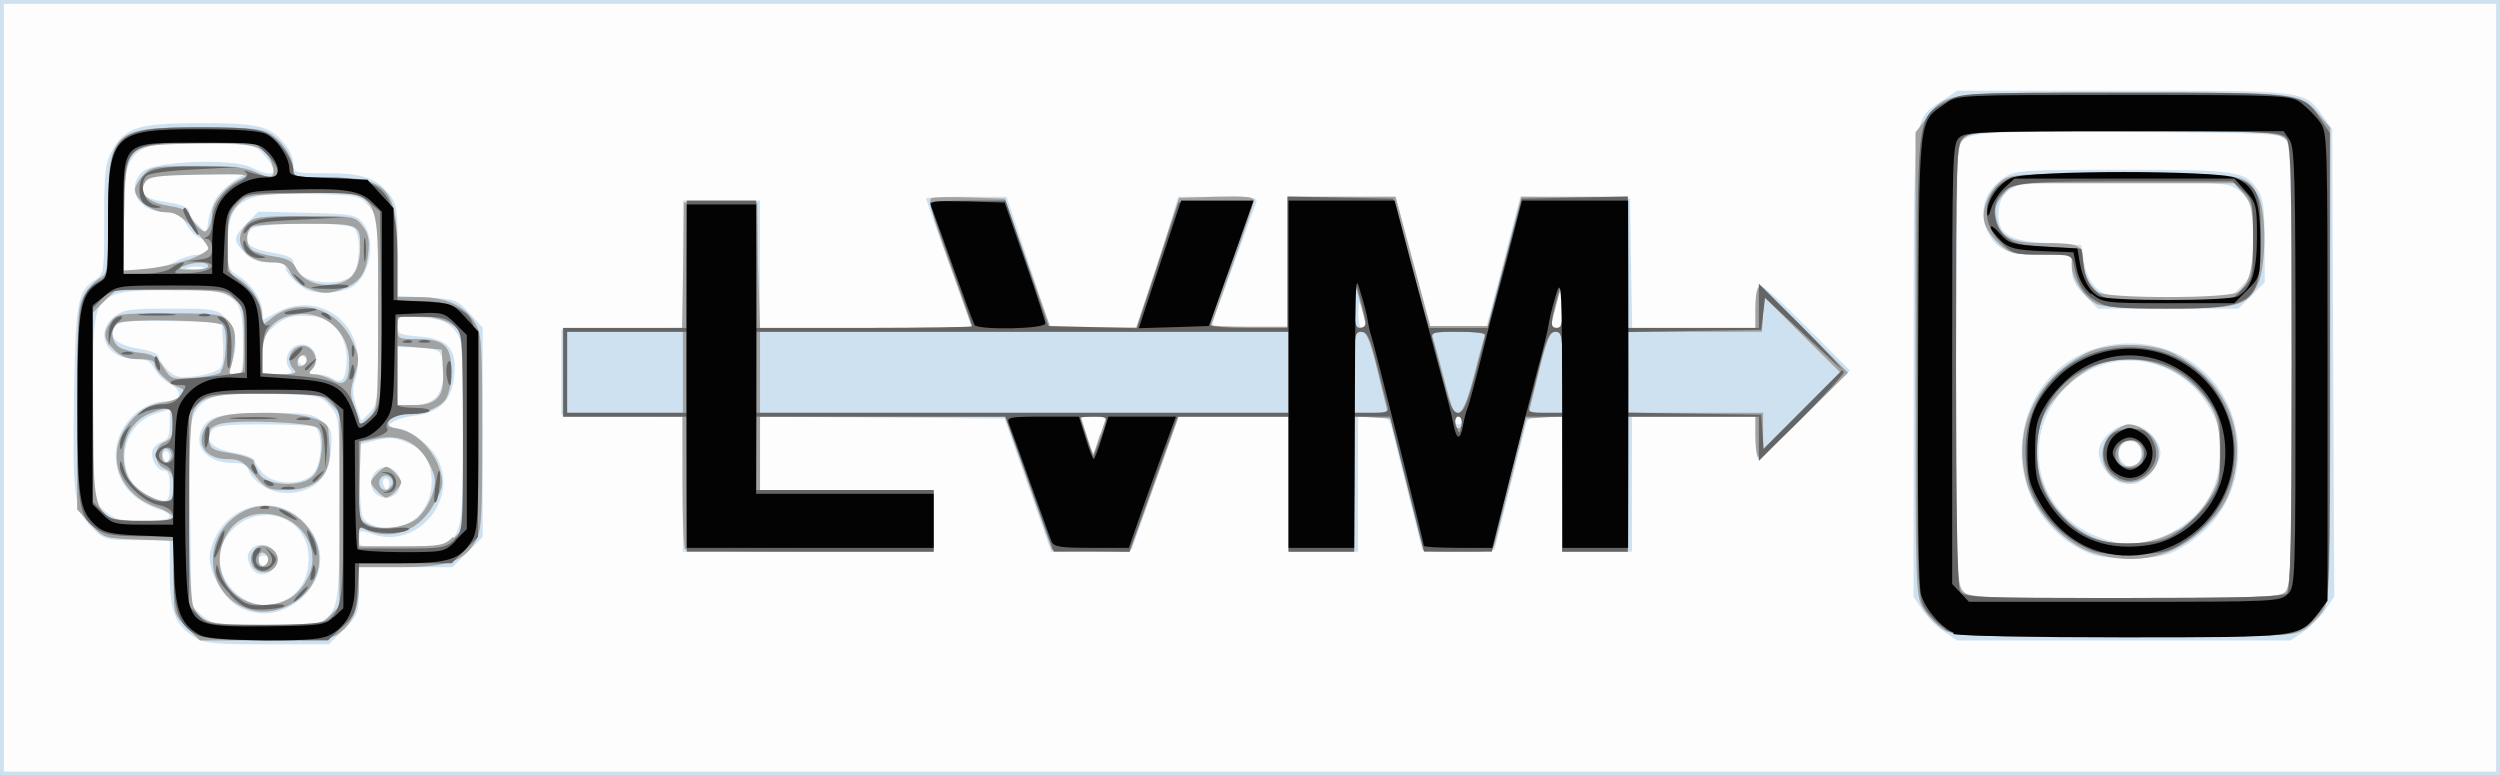 <svg xmlns="http://www.w3.org/2000/svg" width="648" height="201"><rect width="100%" height="100%" fill="#333333" stroke="none"/><path fill="#fdfdfd" d="M0 100.5V0h648v201H0z"/><path fill="#cee1f1" d="M0 100.5V0h648v201H0zm647 0V1H1v199h646zM50.3 165.04c-4.9-2.98-6.3-6.67-6.3-16.5V140h-8.47c-8.32 0-8.52-.06-11.92-3.46-4.4-4.47-4.9-7.87-4.4-35.58.4-22.8.9-25.5 5.5-28.47C27 71 27 70.5 27 56.8c0-12.5.3-14.5 2.1-17.87 3.4-6 6.8-7 23-7 15.2 0 18 .7 21.86 5.6 1.2 1.46 2.1 3.7 2.1 5 0 2.3.27 2.38 8.6 2.38 9.35 0 12.9 1.2 16.35 5.6 1.9 2.4 2.1 4 2.1 14.4v11.8l7.6.4c7.3.4 7.8.6 11 4.1l3.4 3.7v54.3l-3.9 3.9-3.9 3.9H93v6.1c0 5.8-.22 6.4-3.88 10l-3.88 3.9H69.37c-13.98 0-16.25-.2-19.07-1.9zm33.8-4.32c3.56-2.75 3.9-5.27 3.9-29.1 0-23.4 0-23.52-2.4-26.3-2.33-2.7-2.83-2.83-13.14-3.16-15.32-.5-19.1.24-21.55 4.16-1.8 2.97-1.9 4.74-1.6 27.02l.3 23.84 2.8 2.4c2.7 2.3 3.5 2.42 16.5 2.4 9.2-.03 14.3-.44 15.3-1.26zm-22.8-3.8c-4.05-2.6-7.7-9.87-6.85-13.7 3.1-14.15 20.53-16.74 27.15-4.02 6.12 11.78-8.97 24.97-20.3 17.72zm12.6-1.37c4-2.07 6.1-5.8 6.1-10.88 0-11.23-13.67-15.27-20.83-6.16C52 147.7 63.5 161 73.9 155.6zm-9.04-8.95c-.9-1.98-.87-2.9.16-4.12 2.8-3.4 8.7.56 6.37 4.27-1.8 2.85-5.2 2.77-6.6-.15zm5.14-1.66c0-.52-.67-.94-1.5-.94-1.55 0-2 1.18-.86 2.3.8.8 2.36-.1 2.36-1.36zm-1.66-18.82c-1.74-1.1-3.46-2.9-3.82-4.05-.5-1.57-1.5-2.07-4.15-2.07-6.43 0-10.22-4.04-8.12-8.64C53.82 107.9 57.4 107 69.4 107c10.1 0 11.63.24 14.08 2.16 2.5 1.98 2.7 2.6 2.3 7.56-.35 4.1-1.08 6.03-3 7.95-3.5 3.5-10.13 4.16-14.44 1.45zM81 123c2.58-2.58 2.88-11.45.42-12.4-.87-.33-6.9-.6-13.38-.6-9.54 0-12.05.3-13.1 1.58-2.14 2.57.14 4.8 5.9 5.8 2.84.5 5.16 1.37 5.16 1.95 0 .57.98 2.08 2.17 3.36 2.88 3 9.9 3.2 12.83.3zm35.1 17.72c3.56-2.75 3.9-5.27 3.9-29.1 0-22.97-.05-23.57-2.26-26.14-1.85-2.15-3.4-2.73-8.5-3.2-6.15-.55-6.24-.52-6.24 1.96 0 2.33.4 2.55 5.67 2.98 7.5.62 9.74 3.13 9.07 10.1-.63 6.63-3.73 9.65-10.77 10.52-4.94.6-8.4 3.16-4.3 3.16 2.9 0 8.17 3.7 10.34 7.24 6.5 10.6-4.6 24.28-16.3 20.24-3.5-1.2-3.6-1.16-3.6 1.14 0 2.36.1 2.38 10.8 2.35 6.9-.02 11.3-.47 12.4-1.25zm-10.07-5.24c7.42-3.83 7.93-16.75.8-20.17-4.18-2-5.54-2.1-9.75-1.1l-4.15 1.1.3 9.6c.26 9.1.4 9.7 2.77 10.9 3.33 1.7 6.48 1.6 10.03-.2zm-9-7.93c-2.65-3.2 1.26-8.12 4.72-5.94 3.46 2.2 2.23 7.4-1.75 7.4-.97 0-2.3-.6-2.96-1.4zm3.57-3.28c-1-1.02-1.85.5-1.02 1.86.63 1.02.87 1.02 1.2 0 .24-.7.16-1.53-.18-1.86zm-56.6 9.7c0-.57-.8-1.27-1.75-1.57-8-2.43-12.25-7.43-12.25-14.46C30 110.6 36.3 104 43.3 104c3.66 0 4.2-2.7.88-4.4-1.5-.8-3.37-2.6-4.13-4-1.12-2.1-2.12-2.6-5.22-2.6-7.2 0-10.44-6.8-5.2-10.93 2.34-1.83 4-2.07 14.55-2.07 11.3 0 12.03.12 14.37 2.45 2.65 2.65 3.23 7.37 1.47 11.98-.84 2.22-.7 2.57 1 2.57 1.8 0 1.98-.7 1.95-8.25-.04-8.96-.9-11-5.37-12.7-4.1-1.57-24-1.32-27.96.33-5.38 2.24-5.78 4.52-5.44 30.54l.3 23.26 2.8 2.4c2.4 2.06 3.86 2.42 9.76 2.42 4.1 0 6.94-.42 6.94-1.03zm0-7.97c0-2.85-.42-4-1.46-4-1.87 0-3.7-3.38-2.94-5.4.32-.83 1.44-1.8 2.5-2.13 1.44-.46 1.9-1.55 1.9-4.47v-3.86l-3.22.92c-10.02 2.88-11.63 16.8-2.46 21.33 4.9 2.4 5.68 2 5.68-2.4zm-.4-8.73c-1-1.02-1.85.5-1.02 1.86.63 1.02.87 1.02 1.2 0 .24-.7.16-1.53-.18-1.86zm52.36-10.46c1.94-2 2.04-3.4 2.04-26.4 0-24.1 0-24.2-2.4-27-2.34-2.7-2.74-2.8-14.16-3.1C62.52 49.6 59 51.7 59 63.9c0 5.53.22 6.12 2.86 7.68 3.3 1.94 6.14 6.27 6.14 9.33V83l3.74-2c9.08-4.87 19.28.16 20.93 10.33.3 1.95.08 4.96-.53 6.7-.82 2.34-.78 4.14.13 7.06.67 2.1 1.3 3.9 1.43 3.9.12 0 1.14-1 2.26-2.2zM80 75.3c-2.34-.86-6-4.5-6-5.97 0-.9-1.35-1.33-4.05-1.33-2.96 0-4.7-.66-6.5-2.45-3.15-3.16-3.1-4.07.55-7.7l3-3 12.6.32c11.82.3 12.7.47 14.5 2.7 3.6 4.44 1.76 14.12-3.16 16.66-2.8 1.46-8.05 1.82-10.94.76zm11.17-3.95c2.13-1.94 2.56-10.22.63-12.15-1.86-1.86-25.2-1.64-26.76.25-2.53 3.05-.82 5 5.22 5.96 3.67.6 5.74 1.4 5.74 2.3 0 .8.9 2.3 2 3.4 2.56 2.6 10.5 2.8 13.17.4zM113 103c2.28-2.28 2.8-9.8.8-11.8-.66-.66-3.36-1.2-6-1.2H103v15h4c2.67 0 4.67-.67 6-2zm-23.18-8.46c.57-6.85-3.12-12.07-8.9-12.56-4.95-.42-6.84.08-9.84 2.6C68.4 86.84 68 87.84 68 92.1V97h4.12c3.5 0 3.94-.22 2.92-1.45-1.6-1.92-.45-5.3 2.06-6.08 3.77-1.2 6.52 3.5 3.7 6.33-.93.93-.66 1.2 1.25 1.22 1.35 0 3.13.45 3.95.98 2.42 1.56 3.48.6 3.82-3.46zM56.52 96c1.16-.98 1.5-2.77 1.28-6.9l-.3-5.6-13.1-.28c-11.06-.23-13.32-.02-14.45 1.34-2.15 2.6.1 4.83 5.9 5.83 2.83.4 5.15 1.3 5.15 1.9 0 .5 1 2.1 2.25 3.4 1.92 2 2.95 2.3 6.97 1.9 2.6-.3 5.42-1.1 6.3-1.8zm22.58-3.3c-1.28-1.28-2.58-.3-1.63 1.25.37.6 1.13.8 1.7.45.67-.42.65-.98-.07-1.7zM45.23 68c1.8-1.1 4.5-2 6.02-2 2.03 0 2.75-.5 2.75-1.88 0-1.04-.9-2.12-2-2.4-1.1-.3-2.77-1.92-3.74-3.62-1.44-2.53-2.4-3.1-5.3-3.1-7.16 0-10.63-6.27-5.86-10.6 2.95-2.67 23.22-3.4 28.03-1 6.04 3.03 7.55 1.67 3.46-3.1-2.4-2.73-2.8-2.8-14.3-3.14-20.9-.6-22.4.8-22.4 20.8V70h4.9c3.2 0 6.1-.7 8.2-2zm7.53 1.3c-.95-.24-2.75-.25-4 0-1.24.23-.46.44 1.74.45 2.2 0 3.22-.2 2.26-.44zm3.5-18.26c.9-1.28 2.9-3.16 4.43-4.18L63.5 45H51.37c-12.76 0-14.95.72-14.2 4.7.26 1.35 1.8 2.03 6.1 2.7 3.66.6 5.73 1.4 5.73 2.26 0 .74 1 2.35 2.24 3.58l2.23 2.23.58-3.55c.3-1.95 1.3-4.6 2.2-5.88zm447.66 112.7c-1.85-1.26-4.4-3.8-5.65-5.66L496 154.7V95.25c0-66.74-.3-64.05 7.33-69.1l4.02-2.65h43.08c47.83 0 46.85-.13 51.74 6.73l2.33 3.27.27 60.57.27 60.57-2.3 3.4c-1.25 1.88-3.8 4.44-5.66 5.7L593.7 166h-86.4zm88.25-10.4c1.73-1.56 1.83-4.7 1.83-58.3 0-47.34-.23-56.98-1.42-58.6-1.35-1.85-3.14-1.95-40.2-2.22-40.85-.3-43.66-.05-44.77 4.1-.3 1.2-.5 26.94-.6 57.2 0 48.2.2 55.3 1.6 57.26l1.6 2.22h40.2c35.9 0 40.3-.17 42-1.65zm-49.85-9.6C531.15 139.4 524 129 524.02 117.1 524 101.13 536.1 89 552 89c15.83 0 28.03 12.07 28.15 27.86.08 9.92-4.75 18.73-13.23 24.17-4.6 2.96-6.07 3.35-13.3 3.62-4.78.17-9.43-.2-11.3-.94zM561 138.9c9.53-4.3 14.4-11.7 14.46-21.92.03-5.37-.45-7.33-2.78-11.3-8.14-13.85-26.06-16.37-37.2-5.23-9.5 9.5-9.4 24.64.18 33.72 4.06 3.84 11.1 6.76 16.34 6.76 2.48 0 6.53-.92 9-2.04zM549.36 125c-2.8-1.1-5.36-4.84-5.36-7.77 0-3.36 4.28-7.23 8-7.23 3.8 0 8 3.9 8 7.4 0 2.85-3.55 7.2-6.5 7.95-1.1.28-2.96.12-4.14-.35zm4.06-4.6c2.07-.8 2.04-5-.05-5.8-3.2-1.24-5.63 2.74-3.17 5.2 1.4 1.4 1.2 1.37 3.22.6zM540.4 76.6c-2.6-2.6-3.4-4.24-3.4-7V66h-7.45c-8.6 0-11.56-1.06-13.88-5-3.17-5.35-1.6-11.44 3.9-15.05 2.72-1.8 4.93-1.94 30.73-1.94 30.02 0 31.67.3 35.05 5.4 1.27 2 1.65 5 1.65 13.2v10.6l-3.4 3.4-3.4 3.4h-36.4zm40.68-2.52c2.78-2.78 2.92-3.35 2.92-11.54 0-9.78-1.27-12.74-6.22-14.47-4.2-1.46-50.44-1.43-54.65.04-3.63 1.3-5.13 3.5-5.13 7.7 0 5 3.02 6.7 12.83 7.2l8.62.5.75 4.5c.5 3 1.64 5.3 3.33 6.8 2.45 2.2 3.42 2.3 18.6 2.3h16.02zM177 125.53v-17.48l-15.75-.27-15.75-.28v-22l15.75-.28 15.75-.27V52h20v33h54.9l-4.53-12.75-5.96-16.63c-.7-2.13-1.4-4.04-1.4-4.25 0-.2 4.7-.37 10.5-.37h10.4l5.7 17 5.7 17h11.2l11.2-.02 5.5-17L305.4 51h10.42c9.5 0 10.33.15 9.7 1.75-.37.96-2.9 7.9-5.6 15.42-2.7 7.5-5.2 14.38-5.53 15.25-.6 1.38.6 1.58 9.5 1.58H334V51h27.78l2.08 7.75 4.46 16.75 2.38 9h14.62l3.68-14c2.02-7.7 3.98-15.25 4.36-16.78l.7-2.77 14.22.27 14.22.28.27 16.75.28 16.75H455v-5.5c0-3.77.4-5.5 1.27-5.5.7 0 6.2 4.95 12.23 11l10.97 11L468 107.5c-6.3 6.33-11.8 11.5-12.23 11.5-.43 0-.77-2.47-.77-5.5V108h-32v35h-18v-35h-4.48c-4.05 0-4.55.26-5.18 2.75L391 128l-3.63 14.5h-18.74L365 128l-4.34-17.25c-.62-2.42-1.17-2.75-4.68-2.75H352v35h-18v-35h-14.25l-14.25.02-6.08 17.24-6.08 17.24-10.42.27-10.42.26-6.08-17.26-6.08-17.27-31.67-.26-31.67-.27V127h45v16h-65zm108.3-12.78l1.58-4.75h-6.7l1.6 4.98c.87 2.74 1.67 4.88 1.76 4.75.1-.13.88-2.37 1.75-4.98zM379 109c0-.55-.45-1-1-1s-1 .45-1 1 .45 1 1 1 1-.45 1-1zm-25.1-25.25c-.05-.7-.46-2.38-.9-3.75-.7-2.23-.8-2.1-.9 1.25-.06 2.06.35 3.75.9 3.75s.96-.56.9-1.25zm51-4.5l-.08-5.75-1.4 5c-1.74 6.3-1.74 6.5.08 6.5 1.17 0 1.48-1.27 1.4-5.75z"/><path fill="#a1a2a2" d="M48.4 162.6c-3.4-3.4-3.4-3.43-3.4-12.9v-9.5l-9.08-.35c-9.03-.35-9.1-.37-12.5-4.1l-3.42-3.7v-26.28c0-24.24.16-26.5 1.95-29.45 1.07-1.74 2.87-3.67 4-4.27 1.92-1.03 2.05-2 2.05-15.6C28 33.82 28.85 33 52.05 33c12.22 0 15.68.32 17.9 1.64 3.2 1.9 6.05 6.24 6.05 9.26 0 1.98.53 2.1 9.1 2.1 15.32 0 17.9 2.87 17.9 19.9V77h5.6c6.88 0 11.73 2.18 14.38 6.47 1.9 3.05 2.02 4.94 2.02 28.65 0 23.07-.18 25.66-1.9 28.46-3.03 5-7.38 6.42-19.5 6.42H93v5.05c0 5.8-1.82 9.95-5.4 12.3-2.1 1.37-5.4 1.65-19.16 1.65H51.8zm37.15-3.05L88 157.1v-50.2l-2.45-2.45C83.18 102.1 82.6 102 69.6 102c-14.5 0-17.72.77-19.5 4.66-1.55 3.42-1.5 47.7.06 50.66 2.27 4.25 3.73 4.62 18.64 4.65 13.86.03 14.36-.04 16.75-2.42zM64.65 158c-11.42-3.56-12.87-18.63-2.4-25 10.93-6.67 24.74 5.78 19.25 17.35-2.87 6.05-10.67 9.6-16.86 7.66zm9.87-2.58C77.96 153.8 81 148.92 81 145c0-11.9-17.1-16.47-22.48-6.03-5.67 10.96 4.82 21.76 16 16.45zm-7.8-7.55c-2.1-1.18-2.24-4.2-.28-5.82 1.93-1.6 5.56.33 5.56 2.95 0 2.52-3 4.14-5.28 2.87zM69.5 145c0-.73-.56-1.52-1.25-1.75C67.5 143 67 143.7 67 145s.5 2 1.25 1.75c.7-.23 1.25-1.02 1.25-1.75zm-3.62-22c-2.7-3.36-3.8-4-6.9-4-4.93 0-7.73-2.95-6.4-6.76 1.45-4.1 4.78-5.2 15.7-5.23 10.06 0 16.64 1.7 16.8 4.2l.33 4.3c.7 7.5-3.3 11.5-11.3 11.5-4.6 0-5.2-.3-8.2-4zm15.48.15c2.15-2.38 2.86-10.73 1.03-12.24-1.9-1.5-22.2-2.3-25.8-.9-2.3.9-2.8 1.6-2.5 3.8.3 2.5.8 2.9 6 3.7 3.1.5 5.7 1.5 5.7 2.1 0 .6.7 2.1 1.5 3.4 2.1 3 11.2 3.3 13.8.4zm36.2 16.4l2.44-2.46v-24.5c0-13.5-.28-25.2-.62-26.1-1-2.6-5.87-4.6-11.33-4.6-4.94 0-5.05 0-5.05 3 0 2.9.1 3 5.17 3 7 0 8.83 1.7 8.83 8.4 0 2.9-.64 6-1.53 7.3-1.74 2.5-7.77 4.4-11.08 3.6-1.6-.4-2.6 0-3.3 1.4-1 1.7-.7 2 2.3 2.6 4.4.8 9.1 5.5 10.6 10.6 1 3.5.9 4.4-1.3 8.5-3.8 7.3-11.1 10.1-18.2 6.9-1.4-.7-1.8-.3-1.8 1.8v2.6H104c10.4 0 11.2-.2 13.5-2.5zm-8.98-5.62c1.35-1.27 2.95-3.98 3.57-6.02.93-3.1.8-4.3-.77-7.5-2.74-5.5-7.33-7.9-13.23-6.8l-4.65.9-.28 10.1c-.27 9.7-.18 10.2 2 11.3 3.5 1.8 10.5.8 13.36-1.9zM97.5 127c-1.75-1.93-1.75-2.07 0-4 1-1.1 2.16-2 2.58-2 1.05 0 3.92 2.93 3.92 4 0 1.07-2.87 4-3.92 4-.42 0-1.58-.9-2.58-2zm4.05-1.1c1.03-1.65-1.28-3.57-2.66-2.2-1.2 1.17-.5 3.3 1.1 3.3.5 0 1.1-.5 1.5-1.1zm-56.75 8c-.2-.6-2.08-1.7-4.18-2.42-10.67-3.67-13.75-14.96-6.25-22.9 2.32-2.47 4.52-3.7 7.44-4.17 5-.7 7.5-3 4.6-4-2.6-.9-6.3-4.4-6.3-6 0-.9-1.3-1.3-4-1.3-2.9 0-4.7-.6-6.5-2.4-2.8-2.8-3-4.3-.9-7.3 1.5-2.1 2.3-2.2 15-2.2 12.1 0 13.7.2 15.5 2 1.5 1.6 1.9 3 1.6 6.3-.2 2.3-.7 5.1-1.1 6-.5 1.3-.2 1.8 1.4 1.8 2 0 2.1-.5 2.1-8.9s-.1-9-2.6-11c-2.4-2-4.1-2.2-16.6-2.2H30l-3 2.9-2.9 2.9v23.7c0 23.9.4 26.4 3.9 29.2 2.1 1.6 17.5 1.7 16.9.1zm.2-7.66c0-2.95-.5-3.98-2.25-4.75-1.47-.7-2.25-1.9-2.25-3.5s.78-2.9 2.25-3.5c1.76-.8 2.25-1.8 2.25-4.8 0-4.3-1-4.6-6.47-2.4-5.52 2.3-8.03 9.5-5.55 16 1.12 2.9 6.48 6.5 9.77 6.6 1.94 0 2.25-.6 2.25-3.8zm-.5-8.24c0-.73-.56-1.52-1.25-1.75C42.5 116 42 116.7 42 118s.5 2 1.25 1.75c.7-.23 1.25-1.02 1.25-1.75zM98 80.33c0-32.4 1.16-30.76-21.5-30.16-12.47.32-12.72.38-15.1 3.14-2.06 2.4-2.4 3.9-2.4 10.1 0 7 .1 7.3 3 9 3.28 2 6 6.4 6 9.7v2.2l2.6-2c6.74-5.3 16.5-2.6 20.5 5.7 2 4.1 2.1 5.1 1 8.7-1.5 5.1-1.5 5.3.08 9.8l1.28 3.7 2.27-2.1C97.97 106 98 105.7 98 80.6zM79.48 74.6c-1.67-.72-3.57-2.5-4.23-3.96-1-2.2-1.87-2.64-5.04-2.64-6.9 0-10.4-5.74-6.2-10 1.8-1.8 3.4-2 15-2 12.6 0 13 .06 14.9 2.5 1.5 1.84 1.9 3.63 1.6 6.55-.5 5.53-2 7.88-6 9.53-4.1 1.73-6 1.73-9.9.02zm10-1.77c2.58-1.18 3.87-4.13 3.88-8.88 0-5.84-.24-5.95-13.75-5.95-6.8 0-13.1.27-14 .6-1.9.73-2.1 4.73-.3 6.18.7.57 3.3 1.34 5.8 1.7 3.3.5 4.8 1.28 5.5 2.84 1.8 4.1 8 5.78 13 3.5zm23.92 30.28c1.27-1.4 1.63-3.2 1.4-7.2l-.3-5.3-5.75-.5-5.75-.5V105h4.35c3 0 4.87-.6 6.05-1.9zm-22.9-9.4c0-7.9-6.7-13.6-14.27-12.1C70.73 82.5 68 86 68 92v5h4.7c3.66 0 4.43-.27 3.5-1.2-1.8-1.8-1.45-4.6.73-5.76 3.4-1.82 6.63 3 3.87 5.76-.93.93-.77 1.2.75 1.24 1.07 0 3.08.66 4.45 1.43 3.3 1.84 4.5.55 4.5-4.8zm-33.37 2.6c1.48-1.4 2-10.4.68-12-1.1-1.3-24-1.8-27.2-.6-2.2.9-1.9 5.1.5 6.4 1.1.6 3.7 1.2 5.6 1.4 2.8.3 4 1.1 5.6 3.6 2 3.2 2.1 3.3 8 2.8 3.3-.2 6.5-.9 7.1-1.5zm22.37-3.1c0-1.8-1.96-1.4-2.35.4-.2 1.1.16 1.5 1 1.3.74-.2 1.35-1 1.35-1.6zM48.74 67.4c2.88-1.06 5.24-2.4 5.26-3 0-.6-1.78-2.95-3.96-5.24-3.05-3.2-4.7-4.16-7.2-4.16C39.4 55 35 51.72 35 49.14c0-.83.98-2.55 2.17-3.83C39.2 43.2 40.1 43 51.14 43c8.98 0 12.63.4 15.3 1.68 4.16 1.98 5.3 1.3 3.98-2.43-1.62-4.6-4.5-5.33-19.65-5.02-18.6.37-18.16-.1-18.6 18.9l-.32 14.06 5.82-.5c3.2-.3 8.2-1.3 11.07-2.4zM54 69c0-1.2-3.7-1.2-6.5 0-1.55.67-1.04.88 2.25.93 2.34.04 4.25-.38 4.25-.93zm.4-10.58c.33-.87.6-2.4.6-3.37 0-2.6 3.85-7.07 7.42-8.65 2.76-1.22 1.7-1.33-10.3-1.13-11.53.2-13.56.48-14.5 1.98-1.83 2.9.46 5.14 6.23 6.14 2.83.4 5.15 1.3 5.15 1.9 0 1.2 3 4.7 4.05 4.7.4 0 1-.7 1.34-1.6zm449.2 104.66c-1.6-1.05-3.84-3.4-5-5.23-2.07-3.3-2.1-4.05-2.1-63.42v-60.1l2.8-3.66c5.22-6.84 3.93-6.67 51.2-6.67 46.66 0 45.7-.1 50.88 6.04l2.62 3.1v61.2c0 58.23-.1 61.3-1.9 64.02-1.03 1.57-3.17 3.7-4.74 4.74-2.7 1.78-5.44 1.9-46.86 1.9-41.62 0-44.16-.12-46.9-1.92zm88.83-9.65c1.4-1.4 1.57-8.12 1.57-58.94V37.1l-2.22-1.54c-1.92-1.35-7.57-1.56-41.5-1.56-37.95 0-39.35.07-41.28 2-1.95 1.95-2 3.33-2 58.67 0 51.33.16 56.84 1.65 58.5 1.56 1.72 4.2 1.83 41.93 1.83 35.28 0 40.47-.2 41.85-1.57zm-49.8-10.07c-7.24-2.22-14.97-10.27-17.2-17.9-3.98-13.73 1.8-26.77 14.95-33.73 5.8-3.08 17.43-3.08 23.24 0 13.23 7 18.95 19.9 14.94 33.73-1.32 4.53-2.85 6.97-6.98 11.1-7.95 7.94-17.74 10.25-28.96 6.8zm21.96-5.9c3-1.86 6-4.9 7.8-7.9 2.7-4.34 3-5.77 3-12.48 0-8.3-1.4-11.8-6.4-16.83-6.2-6.14-15.4-8.54-23.9-6.2-6.1 1.72-14.3 9.65-16.1 15.57-3.6 11.94 2 24.3 13.2 29.54 6.2 2.92 15.8 2.18 22.1-1.7zM547 123c-2.98-2.98-2.67-8.33.63-10.93 1.45-1.14 3.23-2.07 3.96-2.07 2.8 0 6.3 2.38 7.4 5.03 2.9 7.07-6.6 13.4-12 7.97zm7.93-3.86c1.3-2.43-.84-5.5-3.48-5-2.02.4-3 2.97-2.07 5.42.8 2.05 4.37 1.78 5.55-.42zm-11.74-40.5c-3.2-1.75-6.2-6.57-6.2-9.9V66h-7.9c-7.3 0-8.2-.22-11-2.85-1.7-1.56-3.4-4.05-3.7-5.52-.9-3.37 1.1-8.1 4.3-10.66C521 45.1 522.9 45 550.3 45c31.9 0 32 .02 35.1 6 2.1 4.07 2 18.1-.15 22.64-2.7 5.7-5.2 6.36-23.57 6.32-11.35-.02-17-.42-18.6-1.3zm36.9-2.92c2.9-2.3 3.9-5.6 3.9-14.1 0-7.55-.3-8.82-2.4-11.3l-2.5-2.82h-57.3l-2.5 2.9c-2 2.27-2.4 3.62-1.9 6 1 5.08 3.7 6.6 12.1 6.6 9.2 0 10.4.48 10.4 4.17 0 3.34 1.5 6.74 3.9 8.55 2.2 1.7 33.9 1.7 36.2 0zm-402.5 66.6c-.4-.35-.7-8.23-.7-17.5V108h-31V85h30.9l.3-16.25.2-16.25h19l.2 16.25L197 85h27.48c15.1 0 27.46-.14 27.46-.3 0-.17-2.65-7.62-5.9-16.57-4.14-11.45-5.52-16.4-4.66-16.74.68-.3 5.24-.4 10.15-.2l8.92.3 5.88 16.7 5.9 16.7h22.28l5.6-16.8 5.5-16.8 9.7-.3c7.4-.2 9.7 0 9.7 1 0 .7-2.5 8.1-5.5 16.6-3 8.4-5.5 15.5-5.5 15.7 0 .2 4.5.4 10 .4h10V51h27.7l4.5 16.75 4.5 16.75h14.9l4.4-16.75L394.3 51H422v34h33v-4.94c0-2.72.37-5.17.82-5.45.45-.2 5.85 4.6 12 10.8L479 96.6l-11.3 11.22c-6.2 6.2-11.6 10.94-12 10.56-.38-.4-.7-2.88-.7-5.54V108h-33v35h-17v-35.1l-4.7.3-4.68.3-3.64 14.5-4.32 17.25c-.7 2.74-.72 2.75-9.66 2.75s-8.96 0-9.66-2.75L364.02 123l-3.64-14.5-4.7-.3-4.68-.3V143h-17v-35h-28.5l-4.4 12.25c-2.4 6.74-5.26 14.63-6.33 17.53l-1.94 5.3-10.08-.3-10.1-.28-6.07-17.24-6.08-17.24h-31.75L197 108v19h45v16h-31.83c-17.5 0-32.14-.3-32.5-.67zm107.6-29.57l1.6-4.75h-6.7l1.6 4.98c.8 2.74 1.6 4.88 1.7 4.75.1-.13.9-2.37 1.7-4.98zm181.9-26l-9.8-9.8-.3 4.52-.3 4.53H422v21h35v9.46l10-9.96 10-9.96zM379 109.5c0-.82-.45-1.5-1-1.5s-1 .68-1 1.5.45 1.5 1 1.5 1-.68 1-1.5zm-202-13V86h-30v21h30zm157 0V86H197v21h137zm23.15 0c-2.07-8.45-2.92-10.5-4.36-10.5-1.7 0-1.8 1.08-1.8 10.5V107h8.7zm24.78 1.25c1.3-5.1 2.6-9.8 2.83-10.5.34-.93-1.42-1.25-6.76-1.25-6.16 0-7.13.23-6.6 1.58.32.87 1.53 5.24 2.68 9.72 1.14 4.48 2.3 8.5 2.56 8.92 1.5 2.45 3.15-.18 5.3-8.47zM405 96.5c0-9.42-.18-10.5-1.8-10.5-1.43 0-2.28 2.05-4.35 10.5l-2.58 10.5H405zm-51.02-12.25c0-.4-.64-3-1.4-5.75l-1.4-5-.1 5.75c-.06 4.48.25 5.75 1.42 5.75.83 0 1.5-.34 1.48-.75zm50.93-5V73.5l-1.4 5c-1.7 6.3-1.7 6.5.1 6.5 1.2 0 1.5-1.27 1.4-5.75z"/><path fill="#656565" d="M50.76 164.43c-4.4-2.4-5.76-6.24-5.76-16.38V139h-8.54c-6.24 0-9.2-.44-11.05-1.65-5-3.33-5.4-5.3-5.4-31.9 0-26.76.6-29.78 5.6-32.47 2.4-1.3 2.4-1.45 2.4-15.75C28 34.28 29.3 33 52 33c10.82 0 14.85.36 17.14 1.55 3.2 1.66 6.9 6.84 6.9 9.7 0 1.53 1.1 1.75 8.75 1.75 15 0 18.2 3.68 18.2 21.47V78h6c3.4 0 7.3.65 8.9 1.5 5.9 3.07 6 3.42 6 32.82v26.88l-3.4 3.4-3.4 3.4h-24l-.4 6.63c-.4 6.12-.7 6.88-4.1 10L85 166l-15.76-.04c-11.98-.03-16.42-.4-18.5-1.53zm34.33-3.7c3.5-2.75 3.9-5.3 3.9-28.73 0-23.44-.4-25.98-3.9-28.72-1.1-.83-6.4-1.23-16.4-1.25-14.4-.03-14.9.04-17.3 2.42L49 106.9v50.2l2.45 2.45c2.4 2.38 2.86 2.45 17.25 2.42 10.06-.02 15.3-.42 16.4-1.25zm-25.3-6.6c-2.5-2.46-3.9-4.77-3.8-6.26.1-2 .2-1.87 1 .8.5 1.74 2.3 4.37 4.1 5.85 2.8 2.36 3.8 2.64 8.5 2.25 3-.25 4.7-.08 4 .38-.7.45-3.3.83-5.7.83-3.8.02-4.9-.53-8.3-3.86zm17.7-.13c1-1.1 2-2 2.3-2 .2 0-.3.9-1.3 2s-2.1 2-2.3 2c-.3 0 .3-.9 1.3-2zm3.3-5.67c.4-2.1.7-2.35.9-.97.2 1.02-.1 2.3-.6 2.82-.7.63-.8-.03-.4-1.85zm-14.7-1.7c-1.3-1.5-.5-4.63 1.1-4.63.6 0 .5.6-.2 1.46-1.4 1.65-.6 3.54 1.4 3.54 2.1 0 2.8-1.9 1.4-3.8-1.3-1.6-1.2-1.6.5 0 1.5 1.4 1.6 1.96.5 3.25-1.6 1.92-3.5 1.98-5 .18zM56 141.95c.52-1.82 1.37-3.74 1.9-4.26.5-.6.37.6-.3 2.6-1.62 4.7-2.84 5.9-1.6 1.6zm24.3-1.7c-1.04-3.32-1-3.53.25-1.8 1.2 1.62 2.03 5.55 1.17 5.55-.14 0-.78-1.7-1.42-3.75zM74 133.5c-1.38-.8-2.02-1.45-1.44-1.46.58-.02 1.93.62 3 1.43 2.47 1.87 1.68 1.88-1.56.03zm-6.2-2.18c.73-.3 1.6-.26 1.93.08.33.33-.26.56-1.3.52-1.18-.05-1.42-.28-.62-.6zm5.47-5c.97-.27 2.32-.25 3 .02.68.28-.12.5-1.77.47-1.65 0-2.2-.2-1.23-.5zM68.5 125c-.34-.58.06-.74.95-.4 1.73.66 2.05 1.38.6 1.38-.5 0-1.2-.44-1.54-1zm12.5-.4c0-.2.8-1 1.75-1.75 1.6-1.24 1.62-1.2.38.38-1.3 1.67-2.13 2.2-2.13 1.37zm-15.54-2.7c-.36-.57-.45-1.27-.18-1.53.26-.27.74.2 1.07 1.06.67 1.76.1 2.07-.9.47zm18.72-5.47c-.1-2.78-.63-5.6-1.18-6.25-.54-.67-.3-.6.56.14 1.13.98 1.46 2.7 1.18 6.26l-.38 4.9zM53 113.55c0-1.33.37-2.66.82-2.94.45-.2.62.9.4 2.5-.54 3.6-1.22 3.9-1.22.5zm7.78-5.3c2.9-.2 7.4-.2 10 .02 2.6.2.22.37-5.28.37s-7.62-.18-4.72-.38zm16.5.06c.96-.2 2.3-.2 3 .1.67.3-.13.5-1.78.5s-2.2-.2-1.23-.5zm40.4 31.6c2.3-2.1 2.32-2.3 2.32-27.7 0-24.8-.06-25.5-2.17-27.8-1.83-1.9-3.2-2.3-8.5-2.3H103v22.8c.02.4 2 .8 4.42.8s4.18.4 3.93.8c-.26.4-2.4.8-4.8.8-4.3 0-7.33 2-6.1 3.9.33.6-1.2 1.6-3.42 2.2l-4.03 1v10.3c0 9.6.16 10.4 2.15 11.5 1.2.7 4.3 1 7.08.7 2.9-.3 4.4-.1 3.6.4-1.86 1.2-8.57 1.1-10.9-.13-1.7-.9-1.93-.7-1.93 2v3h11.2c10.1 0 11.4-.2 13.5-2.16zM112.7 127c.36-2.46.78-4.65.98-4.88.8-.93.26 6.53-.6 7.87-.58.9-.7-.2-.33-3zm-12.4.4c2.4-.7 2.2-4.13-.28-4.7-1.67-.4-1.63-.42.25-.3 3.06.17 3.3 5 .27 5.3-1.53.16-1.6.1-.23-.3zm15.5-29.8c-.26-1.34-.1-3.03.37-3.76.53-.82.83.06.84 2.45 0 4.3-.5 4.8-1.2 1.3zm-11-9.3c.74-.3 1.6-.25 1.94.1.33.32-.26.55-1.3.5-1.18-.04-1.42-.27-.62-.6zm3.96.03c.7-.28 1.8-.28 2.5 0s.13.5-1.25.5-1.9-.22-1.2-.5zM44.82 133.3c-.2-1.05-1.7-2-3.8-2.43-4.2-.86-10.06-6.84-9.93-10.1 0-1.8.2-1.62 1 .9 1.2 4.13 6.2 8.33 9.9 8.33 2.7 0 2.9-.22 2.9-4.26 0-3.46-.5-4.45-2.3-5.25-1.3-.6-2.3-1.7-2.3-2.5 0-.9 1-2 2.2-2.5 1.8-.8 2.2-1.8 2.2-5.3 0-3.9-.2-4.3-2.6-4.3-1.4 0-3.6.4-4.8 1-2.1 1-2.1 1-.3-.5 1.02-.9 3.33-1.6 5.1-1.6 2.3 0 3.64-.7 4.82-2.5 1.6-2.4 1.57-2.5-.3-2.5-3.96 0-2.77-1.5 1.26-1.6 2.3-.1 6.73-.5 9.9-.9l5.74-.8v-8.2c0-7.6-.22-8.5-2.64-10.9C58.78 75 58.6 75 43.8 75c-14.5 0-14.97.06-17.36 2.44L24 79.9v50.2l2.45 2.45c2.2 2.2 3.3 2.45 10.58 2.45 7.12 0 8.08-.2 7.8-1.7zM31.1 115.35c-.06-1.18.7-3 1.65-4.05.96-1.04 1.38-1.34.93-.66-.45.68-1.2 2.5-1.66 4.05-.7 2.2-.86 2.4-.93.6zm9.25-20.9c-.33-.85-.37-1.77-.1-2.04s.74.5 1.03 1.6c.62 2.4-.07 2.8-.93.5zm18.5-4.24c.3-4.5 0-5.8-1.44-6.9-.9-.7-1.3-1.3-.8-1.3 2.2 0 3.4 2.7 3.4 7.7 0 2.9-.3 5.5-.7 5.7-.4.3-.6-2-.4-5.1zm-27.1 1.2c.7-.3 1.8-.3 2.5 0s.13.5-1.25.5-1.94-.2-1.25-.5zm-3.6-4.4c-.15-2.6 1.4-5 3.23-5 .54 0 .25.6-.64 1.3-.9.7-1.8 2.4-2.05 3.8l-.5 2.5zm8.63-5.6c2.35-.2 5.95-.2 8 0 2.04.2.12.4-4.28.4s-6.08-.2-3.72-.4zm14.97.1c.7-.3 1.8-.3 2.5 0s.13.5-1.25.5-1.94-.2-1.25-.5zM45 118c0-1.1-.65-2-1.44-2-1.77 0-2.9 1.65-2.06 3 1.1 1.76 3.5 1.07 3.5-1zm52.92-12.8c.83-2.02 1.1-9.9.88-26.62l-.3-23.76-2.8-2.4C93 50.1 92.26 50 78.4 50c-14.05 0-14.57.07-16.95 2.45C59.27 54.65 59 55.77 59 62.6v7.7l4 3.43c2.97 2.54 4.16 4.43 4.63 7.33.4 2.47 1.03 3.67 1.74 3.28.64-.36.58-.04-.12.7-.7.75-1.25 3.68-1.25 6.52v5.15l7.75.6c10.48.8 13.53 2.2 15.58 6.9.92 2.1 1.67 4.3 1.67 4.9 0 2 3.7-.9 4.92-3.8zm-7.1-8.87c.43-2.1.68-2.35.97-.97.2 1.02-.1 2.3-.6 2.82-.7.63-.8-.03-.4-1.85zM79 95.63c0-.22.8-1 1.75-1.76 1.6-1.24 1.62-1.2.38.38-1.3 1.67-2.13 2.2-2.13 1.37zm-4-2.5c0-1.02 2.9-3.6 3.36-3.02.17.3-.52 1.2-1.53 2.2-1 1-1.83 1.4-1.83.9zM91.16 91c0-1.38.22-1.94.5-1.25.28.7.28 1.8 0 2.5s-.5.13-.5-1.25zM84 82c-.9-.58-1.02-.98-.3-.98.65 0 1.46.43 1.8.98.77 1.24.42 1.24-1.5 0zm-9.95-1.05c1.34-.85 8.8-1.4 7.87-.6-.23.2-2.42.63-4.87.94-2.88.3-3.93.2-3-.4zm6.95-6.5c3.5-.8 9.8-.93 9.36-.22-.26.42-2.8.72-5.67.65-2.9-.06-4.6-.26-3.7-.44zm-4.13-2.2c-1.24-1.6-1.2-1.62.38-.38.96.76 1.75 1.54 1.75 1.75 0 .83-.82.3-2.13-1.37zM94.3 64.5c0-2.75.2-3.76.42-2.24.23 1.52.22 3.77-.02 5-.23 1.23-.42 0-.4-2.76zm-30.1 1.3c-.66-.66-1.17-1.9-1.13-2.75.05-1.08.3-.96.84.43.5 1.08 1.9 2.28 3.2 2.65 2.1.58 2.2.68.4.77-1.1.06-2.6-.44-3.2-1.1zm-1-5.8c.9-2.97 5.07-3.97 15.8-3.8l10.5.15-11.83.58c-10.26.5-12.04.84-13.37 2.57-.9 1.17-1.34 1.37-1.1.5zm-18.76 9.47c1.07-.8 2.4-1.47 2.94-1.47.55 0 .13.68-.94 1.5-1.8 1.4-1.57 1.5 2.98 1.26 5.73-.3 7.7-2.67 2.4-2.92l-3.32-.16 3.25-.4c2.67-.33 3.25-.84 3.25-2.84 0-1.34-.56-2.48-1.25-2.52-1-.06-1-.18 0-.58.7-.28 1.25-1.86 1.25-3.52 0-4.1 2.7-8.34 6.65-10.47 2.34-1.26 2.94-2.03 2.07-2.65-.76-.55-.46-.6.78-.15 1.1.4 3.24.95 4.75 1.2 3.75.65 3.67-2-.17-5.83L66.15 37H52.5c-20.32 0-20.42.1-20.47 19.75L32 71l5.25-.03c3.02-.02 6.07-.66 7.2-1.5zm4.58-11.67c-1.07-1.77-1.74-3.42-1.48-3.67.52-.53.4-.7 2.66 3.62 2.2 4.2 1.36 4.22-1.18.05zm-11.97-5.24c-.66-.8-1.05-2.7-.87-4.23.5-4.27 3.75-5.32 15.82-5.14l10.5.1-11.7.6c-6.57.3-12.2 1-12.83 1.7-2.02 2-.74 6.7 2.03 7.5 2.2.6 2.25.7.37.8-1.17 0-2.66-.6-3.32-1.4zM504.25 163c-1.8-1.1-4.16-3.45-5.26-5.24-2-3.16-2-5.15-2-62.78 0-67.02-.4-64.17 7.6-68.7 3.8-2.23 4.3-2.25 45.7-2.26 46.7-.02 46.5-.05 51.2 6.86l2.4 3.58v60.02c0 58.13-.1 60.12-2 63.28-1.1 1.8-3.5 4.15-5.3 5.25-3.1 1.9-5.1 2-46.3 2s-43.2-.1-46.3-2zm88.55-9.2c.9-.9 1.2-15.36 1.2-58.93 0-51.15-.18-57.9-1.57-59.3-1.38-1.37-6.55-1.57-41.67-1.57-35.9 0-40.3.17-41.93 1.65-1.73 1.57-1.83 4.7-1.83 58.57 0 37.32.36 57.58 1.04 58.85 1 1.86 2.52 1.93 42.3 1.93 30.76 0 41.57-.3 42.46-1.2zm-50.4-11.07c-7.52-2.97-13.8-9.4-16.24-16.63-.64-1.87-1.15-6.14-1.14-9.5.06-15.16 11.65-26.58 26.98-26.58 27.22 0 37.4 34.6 14.72 50.08-4.3 2.93-5.63 3.3-13 3.56-4.9.18-9.48-.2-11.33-.93zm22.74-5.26c2.37-1.66 5.67-4.96 7.33-7.33 2.82-4 3.03-4.93 3.03-13.14 0-8.2-.2-9.13-3.03-13.14-4.66-6.63-10.04-9.92-17.3-10.58-15.76-1.43-27.17 8.54-27.17 23.74 0 7.04 1.52 11.23 5.9 16.2 5.2 5.93 10.3 7.93 19.27 7.58 6.65-.27 8.24-.7 11.97-3.33zm-16.12-13.76c-3.52-1.7-4.87-6.1-2.96-9.5 1.2-2.1 2.36-2.7 5.63-3 3.3-.2 4.4.2 5.7 2 2 3 2 6.1-.2 8.7-2.4 2.8-5.3 3.4-8.3 1.9zm6.44-4.5c.9-2.8-.42-5.1-2.94-5.1-2.94 0-4.86 2.4-4.04 5 .87 2.8 6.12 2.9 6.98.2zM543.23 78c-3.28-2-4.58-4.12-5.68-9.25-.58-2.7-.7-2.75-8.17-2.75-7.3 0-7.7-.13-10.98-3.4-5.13-5.13-4.4-12.4 1.6-15.93 2.44-1.45 6.46-1.67 30.47-1.67 35.95 0 35.47-.23 35.5 17.03C586 78.77 584.35 80 561.8 80c-13.52 0-15.68-.24-18.57-2zm37.85-2.92c2.84-2.85 2.92-3.2 2.92-13.05 0-9.66-.12-10.24-2.65-12.58L578.7 47h-27.4c-27.88 0-30.23.28-33.02 3.9-2.12 2.78-1.5 7.53 1.3 10.18 2.2 2.07 3.83 2.5 11.25 2.92l8.67.5.6 4.4c.4 3.1 1.4 5.12 3.3 6.76C546 77.9 546.77 78 562.12 78h16.02zM178 125.5V108h-32V85h32V52h18v33h28c15.4 0 28-.2 28-.45s-2.48-7.4-5.5-15.92c-3.03-8.5-5.5-15.72-5.5-16.05 0-.32 4.42-.58 9.82-.58h9.82l5.55 16.25 5.5 16.25 11.5.28 11.5.28 5.4-16.28 5.4-16.28 9.6-.3c5.3-.14 9.6-.06 9.6.2 0 .27-2.5 7.37-5.5 15.78-3.1 8.4-5.5 15.64-5.5 16.06 0 .42 4.5.76 10 .76h10V50.94l13.7.28 13.7.28 4.5 16.75L370.4 85h15.2l4.42-16.75 4.42-16.75 13.75-.28 13.7-.28V85h34V73.53l11 10.97c6 6.03 11 11.43 11 12 0 .57-5 5.97-11 12l-11 10.97V108h-34v35h-17v-35h-9.6l-4.3 17.5-4.3 17.5h-17.6l-4.4-17.5-4.4-17.5H351v35h-17v-35h-28.78l-6.25 17.5-6.25 17.5h-19.58l-1.93-5.25c-1-2.9-3.8-10.76-6.2-17.5L260.6 108H196v19h46v16h-64zm108.44-15.25c.63-2.04.36-2.25-2.87-2.25-1.96 0-3.57.14-3.57.32s.76 2.54 1.68 5.25l1.68 4.92 1.2-3c.65-1.7 1.5-4 1.88-5.3zm181.06-23.7l-10-9.35-.5 4.15-.5 4.15-17.25.27-17.25.28v20.9l17.25.28 17.25.27.32 4.43.3 4.43 10.2-10.23L477.5 95.9zm-88.9 21.7c-1.1-1.1-1.85.65-1.07 2.46.74 1.8.8 1.8 1.2 0 .25-1 .18-2.1-.14-2.4zM178 96.5V86h-31v21h31zm156 0V86H196v21h138zm25.6 8.75c-.28-.96-1.5-5.7-2.68-10.5-1.76-7.12-2.5-8.75-4.04-8.75-1.72 0-1.88.9-1.88 10.5V107h4.57c3.88 0 4.5-.26 4.04-1.75zm22.76-8.08c1.45-5.4 2.64-10.14 2.64-10.5 0-.37-3.2-.67-7.12-.67-6.9 0-7.1.07-6.48 2.25.34 1.24 1.58 5.96 2.74 10.5 1.62 6.35 2.5 8.25 3.84 8.25 1.35 0 2.32-2.18 4.38-9.83zM405 96.5c0-9.6-.16-10.5-1.88-10.5-1.53 0-2.28 1.63-4.04 8.75-1.2 4.8-2.4 9.54-2.7 10.5-.44 1.5.17 1.75 4.05 1.75H405zm-51.02-12.75c0-.7-.64-3.5-1.4-6.25l-1.4-5-.1 6.25c-.06 4.93.24 6.25 1.42 6.25.83 0 1.5-.56 1.48-1.25zm50.93-5V72.5l-1.4 5c-1.7 6.4-1.7 7.5.1 7.5 1.2 0 1.5-1.32 1.4-6.25z"/><path fill="#030303" d="M52.1 164.74c-5.05-2.6-6.57-6.16-6.94-16.2l-.35-9.35-8.8-.4c-7-.3-9.2-.8-11-2.4-4.5-4-4.9-7-4.9-31.5 0-25.1.6-28.4 5.5-31.6C28 71.8 28 71.7 28 57.8c0-23.1 1.15-24.3 23.55-24.3 10.67 0 15.87.4 17.63 1.33C72.04 36.36 75 40.9 75 43.8c0 1.8.84 2 10.1 2.37l10.13.4 3.38 3.7 3.4 3.7v23.8l7.6.4c7.3.36 7.8.53 11 4.1l3.4 3.7v25.6c0 21.92-.2 26.02-1.6 28.4-3 5.06-6 6.03-18.7 6.03H92v5.6c0 6.35-1.87 10.3-6.04 12.76-2.22 1.32-5.6 1.64-17.1 1.63-9.4-.1-15.2-.5-16.76-1.3zm34.5-4.84l2.4-2.25V106.2l-3.08-2.6c-3-2.5-3.47-2.58-17.03-2.58-16 0-18.2.78-19.9 6.85-1.4 4.8-1.3 43.58 0 48.4 1.6 5.66 3.6 6.28 20.5 6.07 13.7-.17 14.8-.33 17-2.42zm31.48-19.82l2.92-2.93v-50.3l-2.97-2.98c-2.76-2.75-3.43-2.95-9.25-2.67l-6.28.3-.28 12.45c-.26 11.4-.5 12.7-2.7 15.63-1.35 1.75-3.6 3.47-5 3.83l-2.56.7.1 13.7c.06 7.6.32 14.1.58 14.5.26.4 5.44.8 11.5.8 10.84 0 11.06 0 13.94-2.9zm-72.9-19c.28-13.3.55-15.25 2.4-17.76 2.83-3.8 6.96-5.66 12.13-5.47l4.3.17V88.6c0-9.3 0-9.46-3-12-3-2.53-3.5-2.6-16.9-2.6s-13.9.08-16.9 2.6L24 79.17v51.55l2.64 2.63c2.4 2.4 3.34 2.64 10.42 2.64h7.8zM97.72 107c.88-1.1 1.23-8.44 1.25-26.8L99 54.9l-2.4-2.38c-3.14-3.15-7.25-3.8-21.07-3.37-11 .35-11.62.48-14.26 3.12-2.45 2.46-2.8 3.62-3.1 10.6l-.37 7.84 3.4 2.2c4.92 3.1 5.96 5.8 6.14 15.8l.16 8.9 8.5.6c11.45.7 13.4 2.1 16.42 11.4.52 1.6.84 1.7 2.34.5.96-.7 2.3-2 2.96-2.8zM55 63.75c0-4.9.57-8.4 1.75-10.75 2-4 7.15-7 12-7 2.6 0 3.25-.4 3.25-2.05 0-1.12-1.1-3.15-2.45-4.5-2.4-2.4-2.85-2.45-17.7-2.45C31.2 37 32 36.23 32 56.17V71h23v-7.25zm451.5 100.3c-3.34-1.36-7.44-6.12-8.56-9.94-.7-2.4-.95-22.9-.75-61.6.3-64.5-.1-60.5 7.1-65.7 3.1-2.2 3.2-2.2 46.3-2.2 42 0 43.2.1 45.9 2.1 1.5 1.2 3.7 3.3 4.8 4.9 2 2.7 2 3.7 2 63.4v60.7l-2.4 3.2c-4.8 6.3-4.6 6.3-50.8 6.3-23 0-42.8-.4-43.9-.9zM593 154c1.95-1.95 2-3.33 2-58.78 0-49.77-.2-57.05-1.56-59L591.9 34h-41.13c-36.85 0-41.3.17-42.94 1.65-1.73 1.57-1.83 4.7-1.83 58.7v57.02l2.17 2.32 2.18 2.3h40.32c39 0 40.4-.1 42.33-2zm-50.32-11.54c-5.78-2.12-10.95-6.72-14.23-12.64-2.54-4.58-2.95-6.36-2.93-12.82.03-8.46 2-13.38 7.68-19.05 8.03-8.02 21.6-9.93 31.67-4.43 15.8 8.6 18.87 29.4 6.28 42.33-7.34 7.53-18.74 10.18-28.47 6.6zm21.82-3.9c8.62-5.06 13.12-13.82 12.2-23.8-1.7-18.8-23-28.97-38.42-18.36-2.63 1.8-6.13 5.45-7.78 8.1-2.64 4.27-3 5.74-3 12.42 0 6.48.4 8.26 2.77 12.3 5.18 8.8 13.23 13.07 23.44 12.42 4.5-.3 7.6-1.18 10.8-3.1zm-16.92-16.47c-2.62-2.9-1.75-8.2 1.67-10.1 2.47-1.4 3.03-1.4 5.5 0 5.5 3 3.46 11.9-2.75 11.9-1.48 0-3.47-.9-4.42-1.9zm7.85-2.3c1.32-1.9 1.34-2.5.18-4.3-.7-1.2-2.3-2.1-3.6-2.1-1.2 0-2.8.9-3.6 2-1.1 1.7-1.1 2.3.2 4.2.9 1.2 2.4 2.2 3.5 2.2s2.6-1 3.5-2.2zm-13.3-43.4c-2.02-1.7-3.3-4-3.86-6.8l-.83-4.2-8.1-.3c-6.98-.3-8.5-.7-10.74-2.7-1.43-1.4-2.6-2.9-2.6-3.5 0-.6 1.08.1 2.4 1.7 2.23 2.5 3.1 2.8 11.25 3.3l8.82.5.58 3.5c.74 4.4 2.5 7.6 4.9 8.9 2.52 1.3 33.6 1.3 36.1 0 3.52-1.9 4.95-6.4 4.95-15.4 0-8.1-.18-8.8-2.92-11.8l-2.92-3.3h-57l-2.6 2.4c-1.43 1.3-3 3.8-3.5 5.5-.48 1.7-.92 2.2-.97 1.2-.2-3.3 2.9-7.9 6.4-9.3 4.9-2 53-2 57.9 0 5 2.1 6.5 5.9 6.5 16.6 0 9-.1 9.2-3.4 12.5l-3.4 3.4h-17c-16.8 0-17.1-.1-20.1-2.6zM177.96 125c-.02-9.35-.03-22.18-.03-28.5 0-6.33 0-18.7.03-27.5l.04-16h18l.04 16.25c.03 8.94.02 25.8 0 37.5l-.06 21.25H242v14h-64l-.04-17zm94.55 15.25L267 125c-2.63-7.42-5.1-14.3-5.5-15.25-.63-1.6.15-1.75 8.7-1.75h9.45l1.74 5.5c.9 3.02 1.9 5.5 2.1 5.5.2 0 1.2-2.48 2.1-5.5l1.7-5.5h17.5l-3.4 9.25c-1.9 5.1-4.6 12.74-6.1 17l-2.7 7.75H283c-8.38 0-9.88-.25-10.48-1.75zM334 97V52h27.5l4.14 15.75c2.28 8.66 5.57 20.92 7.3 27.25 1.73 6.32 3.4 12.85 3.7 14.5.87 4.72 1.9 4.9 2.64.48.23-1.36.7-3.16 1.03-3.98.5-1.23 2.3-7.8 5.3-20 .2-.83 2.3-8.8 4.7-17.75L394.5 52H422l.04 16.5c.02 9.07.03 21.68.03 28 0 6.33 0 19.15-.03 28.5l-.04 17h-17l-.07-35.25c-.06-32.04-.2-34.84-1.5-30.75-.78 2.48-1.64 5.85-1.92 7.5-.2 1.65-1.5 7.05-2.9 12-1.3 4.95-4.5 17.44-7.1 27.75L386.8 142h-8.87c-4.9 0-8.86-.24-8.86-.52 0-.9-13.04-52.9-13.66-54.48-.3-.82-.7-2.63-.9-4-.2-1.38-1-4.53-1.8-7-1.5-4.92-1.4-8.9-1.6 48.75L351 142h-17zm-81.44-12.9c-.3-.5-2.76-7.13-5.46-14.75s-5.24-14.65-5.63-15.64c-.66-1.6.02-1.7 9.1-1.5l9.83.3 5.24 15c2.9 8.3 5.28 15.6 5.3 16.3.07 1.5-17.47 1.8-18.38.4zm48.1-15.56l5.5-16.54h18.75l-4.5 12.75L314.6 81l-1.25 3.5-9.07.3-9.1.27z"/></svg>